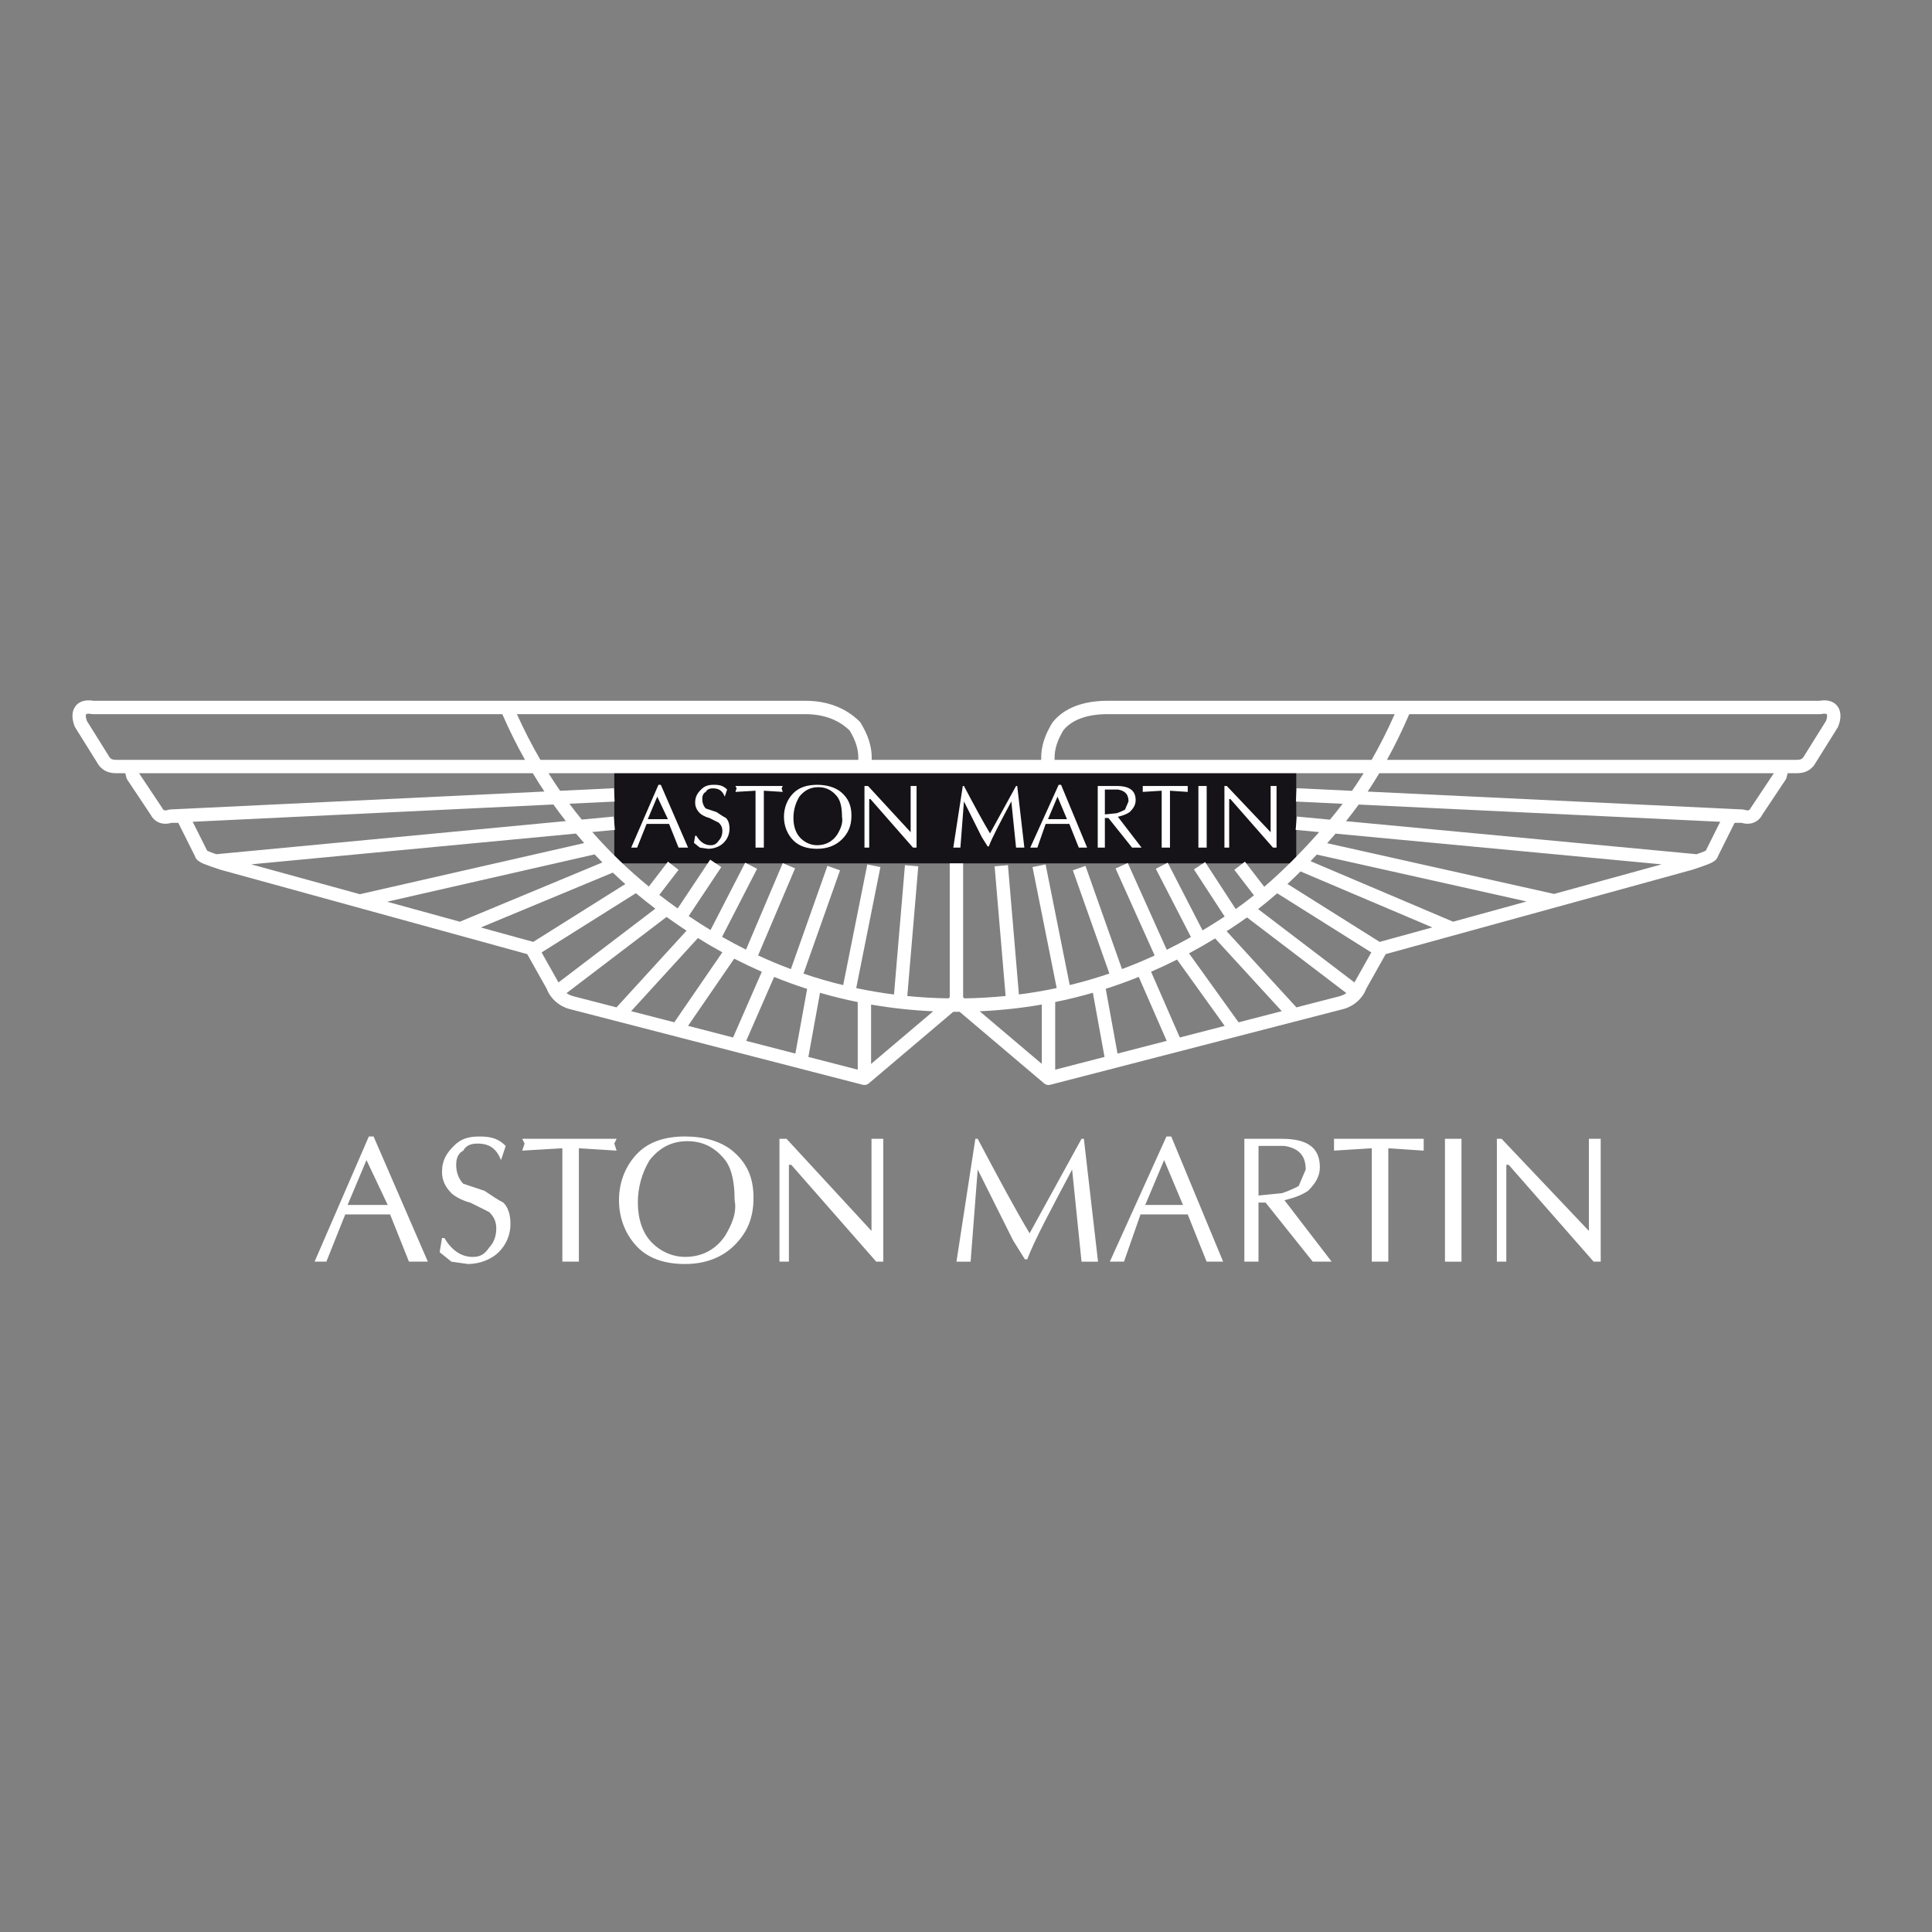 <svg width="80" height="80" viewBox="0 0 80 80" fill="none" xmlns="http://www.w3.org/2000/svg">
<rect x="0" y="0" width="80" height="80" fill="#808080" stroke="none"/>
<path fill-rule="evenodd" clip-rule="evenodd" d="M53.675 35.751V31.741H25.436V35.751H53.675Z" fill="#151317"/>
<path fill-rule="evenodd" clip-rule="evenodd" d="M76.115 30.083C76.224 29.809 76.263 29.497 76.097 29.259C75.924 29.012 75.625 28.968 75.343 29.018H45.858C44.829 29.018 44.051 29.328 43.59 29.905C43.582 29.914 43.575 29.925 43.569 29.935C43.303 30.38 43.097 30.852 43.114 31.464H36.095C36.112 30.852 35.907 30.381 35.64 29.935C35.629 29.916 35.615 29.898 35.599 29.882C35.053 29.336 34.296 29.018 33.351 29.018H3.866C3.585 28.968 3.285 29.012 3.113 29.259C2.946 29.497 2.985 29.808 3.094 30.082C3.101 30.098 3.108 30.113 3.117 30.127L4.094 31.692C4.105 31.709 4.118 31.726 4.133 31.741L4.138 31.746C4.186 31.794 4.262 31.87 4.376 31.927C4.497 31.987 4.639 32.017 4.817 32.017H5.188L5.233 32.199C5.241 32.23 5.253 32.259 5.271 32.285L6.24 33.739C6.314 33.881 6.433 34.003 6.601 34.066C6.759 34.125 6.932 34.121 7.107 34.071H7.382L8.071 35.449C8.103 35.564 8.191 35.632 8.23 35.66C8.293 35.704 8.371 35.741 8.449 35.774C8.606 35.839 8.836 35.916 9.122 36.011L9.122 36.011L9.127 36.013C9.132 36.014 9.137 36.016 9.141 36.017L21.831 39.508L22.642 40.95C22.779 41.326 23.141 41.672 23.609 41.789L23.61 41.789L35.725 44.919C35.812 44.941 35.904 44.92 35.973 44.862L39.474 41.896C39.518 41.896 39.561 41.896 39.604 41.896C39.648 41.896 39.691 41.896 39.735 41.896L43.237 44.862C43.306 44.92 43.398 44.941 43.485 44.919L55.6 41.789L55.601 41.789C56.068 41.672 56.431 41.327 56.568 40.95L57.379 39.508L70.068 36.017C70.073 36.016 70.078 36.014 70.083 36.013L70.094 36.009C70.377 35.914 70.605 35.839 70.761 35.773C70.839 35.741 70.917 35.704 70.979 35.66C71.018 35.633 71.106 35.564 71.139 35.449L71.827 34.071H72.103C72.277 34.121 72.45 34.125 72.608 34.066C72.776 34.003 72.895 33.881 72.97 33.739L73.939 32.285C73.956 32.259 73.969 32.23 73.977 32.199L74.022 32.017H74.391C74.57 32.017 74.712 31.987 74.833 31.927C74.947 31.87 75.023 31.794 75.071 31.746L75.076 31.741C75.091 31.726 75.104 31.709 75.115 31.692L76.093 30.127C76.101 30.113 76.109 30.098 76.115 30.083ZM40.567 41.875L43.139 44.053V41.596C42.299 41.742 41.442 41.835 40.567 41.875ZM43.693 41.492V44.293L45.736 43.765L45.253 41.108C44.739 41.257 44.219 41.385 43.693 41.492ZM45.786 40.945L46.274 43.626L48.31 43.1L47.153 40.451C46.703 40.633 46.247 40.797 45.786 40.945ZM47.664 40.238L48.853 42.96L50.711 42.48L48.739 39.734C48.384 39.913 48.025 40.081 47.664 40.238ZM49.235 39.476L51.286 42.332L53.075 41.87L50.315 38.858C49.959 39.075 49.599 39.281 49.235 39.476ZM50.792 38.559L53.682 41.713L55.464 41.253L55.465 41.252C55.572 41.225 55.668 41.18 55.751 41.123L51.635 37.988C51.426 38.139 51.212 38.286 50.994 38.428C50.927 38.472 50.86 38.515 50.792 38.559ZM52.095 37.643L56.084 40.681L56.782 39.438L52.886 36.989C52.629 37.213 52.366 37.432 52.095 37.643ZM53.312 36.603L57.129 39.002L59.31 38.402L53.851 36.084C53.675 36.26 53.495 36.433 53.312 36.603ZM54.267 35.659L60.169 38.166L63.213 37.328L54.525 35.386C54.44 35.478 54.354 35.569 54.267 35.659ZM54.955 34.915L64.351 37.016L68.803 35.791L55.303 34.519C55.188 34.652 55.072 34.784 54.955 34.915ZM55.07 33.941L53.702 33.812L53.65 34.363L54.623 34.455C53.909 35.26 53.162 36.025 52.35 36.72L51.55 35.68L51.111 36.017L51.923 37.073C51.678 37.27 51.427 37.459 51.168 37.642L49.902 35.697L49.438 36L50.71 37.952C50.704 37.956 50.698 37.96 50.692 37.964L50.69 37.965C50.394 38.159 50.096 38.346 49.795 38.525L48.352 35.722L47.86 35.975L49.315 38.801C48.983 38.987 48.65 39.162 48.313 39.328L46.698 35.735L46.193 35.962L47.812 39.565C47.366 39.77 46.915 39.957 46.459 40.127L44.947 35.854L44.425 36.038L45.937 40.312C45.397 40.496 44.85 40.655 44.295 40.79L43.296 35.794L42.754 35.903L43.755 40.913C43.24 41.023 42.719 41.112 42.191 41.179L41.737 35.825L41.185 35.872L41.64 41.242C41.08 41.298 40.511 41.331 39.935 41.34L39.881 41.294V35.751H39.327V41.295L39.274 41.34C38.7 41.331 38.131 41.299 37.569 41.243L38.024 35.872L37.472 35.825L37.019 41.18C36.492 41.113 35.97 41.024 35.454 40.915L36.456 35.903L35.913 35.794L34.914 40.792C34.359 40.658 33.812 40.499 33.271 40.315L34.784 36.038L34.262 35.854L32.749 40.129C32.291 39.958 31.838 39.769 31.391 39.562L32.922 35.957L32.412 35.74L30.891 39.322C30.557 39.156 30.227 38.98 29.899 38.793L31.349 35.975L30.857 35.722L29.421 38.512C29.117 38.328 28.815 38.134 28.517 37.932L29.868 35.904L29.407 35.597L28.061 37.617C27.802 37.434 27.549 37.247 27.301 37.055L28.098 36.017L27.659 35.68L26.867 36.71C26.016 36.014 25.235 35.262 24.525 34.452L25.462 34.363L25.41 33.812L24.089 33.937C23.914 33.722 23.743 33.503 23.577 33.28L25.449 33.191L25.423 32.638L23.192 32.745C23.027 32.506 22.867 32.264 22.712 32.017H56.465C56.31 32.265 56.15 32.508 55.984 32.747L53.689 32.638L53.662 33.191L55.595 33.283C55.426 33.506 55.251 33.726 55.07 33.941ZM55.735 34.003L70.253 35.371C70.376 35.329 70.473 35.294 70.548 35.262C70.587 35.246 70.615 35.233 70.633 35.224L71.23 34.028L56.261 33.315C56.092 33.548 55.916 33.778 55.735 34.003ZM56.633 32.778L72.155 33.518C72.181 33.519 72.207 33.523 72.232 33.532C72.336 33.566 72.39 33.556 72.414 33.547C72.435 33.539 72.46 33.522 72.483 33.475C72.488 33.465 72.494 33.455 72.501 33.445L73.451 32.018L73.451 32.017H57.113C56.959 32.275 56.799 32.529 56.633 32.778ZM57.431 31.464H74.391C74.507 31.464 74.56 31.445 74.586 31.432C74.609 31.42 74.628 31.405 74.663 31.371L75.609 29.855C75.684 29.657 75.647 29.582 75.643 29.576C75.642 29.575 75.641 29.573 75.638 29.571C75.634 29.569 75.626 29.564 75.611 29.56C75.578 29.552 75.518 29.547 75.423 29.567C75.405 29.57 75.387 29.572 75.369 29.572H58.354C58.073 30.226 57.767 30.857 57.431 31.464ZM56.796 31.464C57.143 30.859 57.459 30.229 57.75 29.572H45.858C44.944 29.572 44.357 29.842 44.034 30.236C43.803 30.627 43.652 30.992 43.668 31.464H56.796ZM21.739 31.464H4.817C4.702 31.464 4.649 31.445 4.623 31.432C4.6 31.42 4.581 31.405 4.546 31.371L3.6 29.855C3.526 29.657 3.562 29.582 3.566 29.576C3.568 29.575 3.569 29.573 3.572 29.571C3.575 29.569 3.583 29.564 3.599 29.56C3.631 29.552 3.691 29.547 3.786 29.567C3.804 29.57 3.822 29.572 3.841 29.572H20.8C21.085 30.227 21.399 30.857 21.739 31.464ZM22.377 31.464C22.024 30.858 21.701 30.228 21.405 29.572H33.351C34.149 29.572 34.753 29.831 35.183 30.25C35.41 30.635 35.557 30.998 35.541 31.464H22.377ZM22.062 32.017C22.217 32.275 22.378 32.527 22.543 32.776L7.052 33.518C7.027 33.519 7.001 33.524 6.977 33.532C6.874 33.566 6.819 33.556 6.796 33.548C6.775 33.54 6.75 33.522 6.726 33.475C6.721 33.465 6.715 33.455 6.709 33.445L5.758 32.018L5.758 32.017H22.062ZM22.915 33.312L7.979 34.028L8.577 35.224C8.595 35.233 8.622 35.246 8.662 35.263C8.736 35.294 8.834 35.329 8.956 35.371L23.43 33.999C23.253 33.774 23.081 33.545 22.915 33.312ZM23.85 34.516L10.404 35.79L14.902 37.027L24.19 34.91C24.075 34.78 23.962 34.649 23.85 34.516ZM24.621 35.379L16.03 37.338L19.042 38.166L24.944 35.712C24.835 35.602 24.728 35.492 24.621 35.379ZM25.375 36.133L19.91 38.405L22.08 39.002L25.892 36.607C25.716 36.451 25.544 36.294 25.375 36.133ZM26.331 36.985L22.427 39.438L23.125 40.681L27.136 37.626C26.861 37.418 26.593 37.204 26.331 36.985ZM27.6 37.969L23.459 41.123C23.541 41.18 23.637 41.225 23.744 41.252L23.746 41.253L25.528 41.713L28.428 38.538C28.323 38.469 28.218 38.398 28.113 38.327C27.94 38.209 27.769 38.09 27.6 37.969ZM28.9 38.842L26.135 41.87L27.921 42.331L29.91 39.434C29.57 39.247 29.233 39.05 28.9 38.842ZM30.402 39.696L28.491 42.478L30.355 42.96L31.545 40.239C31.16 40.07 30.779 39.889 30.402 39.696ZM32.055 40.453L30.898 43.1L32.935 43.626L33.422 40.948C32.961 40.8 32.506 40.635 32.055 40.453ZM33.955 41.11L33.473 43.765L35.517 44.293V41.493C34.99 41.387 34.47 41.259 33.955 41.11ZM36.07 41.597V44.054L38.643 41.875C37.771 41.836 36.913 41.743 36.07 41.597ZM70.664 35.204C70.664 35.204 70.663 35.206 70.659 35.208L70.659 35.208C70.662 35.206 70.664 35.204 70.664 35.204ZM8.546 35.205C8.546 35.205 8.547 35.206 8.55 35.208L8.551 35.209C8.548 35.206 8.546 35.205 8.546 35.205Z" fill="white"/>
<path fill-rule="evenodd" clip-rule="evenodd" d="M15.469 47.059L17.716 52.242H16.934L16.153 50.286H14.296L13.514 52.242H13.026L15.273 47.059H15.469V47.059ZM16.055 49.895L15.175 48.036L14.393 49.895H16.055ZM20.648 51.851C20.355 52.144 19.866 52.34 19.377 52.34L18.693 52.243L18.205 51.851L18.303 51.264H18.4C18.693 51.753 19.084 52.047 19.573 52.047C19.866 52.047 20.061 51.95 20.257 51.656C20.452 51.461 20.55 51.166 20.55 50.874C20.55 50.58 20.452 50.384 20.257 50.189L19.475 49.798C19.084 49.701 18.791 49.504 18.693 49.407C18.4 49.114 18.303 48.82 18.303 48.527C18.303 48.037 18.498 47.744 18.791 47.45C19.085 47.157 19.378 47.06 19.866 47.06C20.355 47.06 20.648 47.157 20.941 47.45L20.746 48.037C20.55 47.548 20.257 47.353 19.769 47.353C19.476 47.353 19.28 47.45 19.183 47.647C18.987 47.744 18.889 47.94 18.889 48.233C18.889 48.527 18.987 48.82 19.183 49.016L20.062 49.309C20.355 49.505 20.648 49.701 20.844 49.798C21.039 49.994 21.137 50.288 21.137 50.678C21.138 50.897 21.096 51.113 21.012 51.315C20.928 51.516 20.804 51.698 20.648 51.851V51.851ZM25.436 47.352L25.533 47.645L23.97 47.547V52.242H23.286V47.547L21.625 47.645L21.722 47.352L21.625 47.156H25.533L25.436 47.352V47.352ZM26.999 51.46C27.39 51.851 27.878 52.046 28.367 52.046C29.051 52.046 29.637 51.753 30.028 51.166C30.322 50.677 30.517 50.189 30.419 49.7C30.419 49.015 30.321 48.428 30.028 48.036C29.637 47.547 29.149 47.254 28.464 47.254C27.78 47.254 27.291 47.547 26.901 48.036C26.579 48.567 26.41 49.176 26.412 49.797C26.413 50.482 26.608 51.069 26.999 51.46V51.46ZM25.631 49.699C25.631 48.916 25.924 48.232 26.413 47.742C26.901 47.254 27.585 47.059 28.367 47.059C29.149 47.059 29.833 47.254 30.321 47.645C30.907 48.134 31.201 48.721 31.201 49.601C31.201 50.482 30.907 51.069 30.419 51.557C29.93 52.046 29.246 52.34 28.367 52.34C27.585 52.34 26.901 52.144 26.413 51.656C25.925 51.166 25.631 50.482 25.631 49.699ZM36.575 52.242H36.282L32.764 48.232H32.667V52.242H32.276V47.156H32.569L36.087 50.97V47.156H36.575V52.242V52.242ZM40.484 47.156C41.363 48.819 42.048 50.09 42.634 51.069L44.784 47.156H44.881L45.467 52.243H44.784L44.394 48.428C43.514 50.091 42.83 51.362 42.536 52.145H42.438L41.95 51.362L40.484 48.428L40.191 52.243H39.605L40.387 47.156H40.484ZM50.354 52.242H49.963L49.181 50.286H47.226L46.542 52.242H45.956L48.301 47.059H48.498L50.647 52.242H50.354V52.242ZM48.985 49.895L48.204 48.036L47.421 49.895H48.985ZM52.113 47.45V49.504L53.09 49.406C53.383 49.308 53.579 49.21 53.774 49.113L54.067 48.428C54.067 47.841 53.774 47.548 53.188 47.45H52.113V47.45ZM53.09 47.156C54.164 47.156 54.653 47.547 54.653 48.33C54.653 48.721 54.458 49.015 54.164 49.308C53.872 49.504 53.578 49.601 53.187 49.699L55.141 52.242H54.359L52.405 49.797H52.112V52.242H51.526V47.156H53.09V47.156V47.156ZM56.803 52.242V47.547L55.239 47.645V47.156H58.952V47.645L57.487 47.547V52.242H56.803ZM60.517 47.156V52.243H59.833V47.156H60.517ZM66.281 52.242H65.988L62.471 48.232H62.373V52.242H61.982V47.156H62.178L65.793 50.97V47.156H66.282V52.242H66.281V52.242Z" fill="white"/>
<path fill-rule="evenodd" clip-rule="evenodd" d="M27.363 32.497L28.491 35.098H28.098L27.706 34.117H26.774L26.382 35.098H26.137L27.265 32.497H27.363V32.497ZM27.657 33.919L27.216 32.987L26.823 33.919H27.657ZM29.961 34.901C29.814 35.048 29.569 35.147 29.324 35.147L28.981 35.098L28.735 34.901L28.785 34.607H28.834C28.981 34.852 29.177 34.999 29.422 34.999C29.569 34.999 29.667 34.95 29.765 34.803C29.863 34.705 29.912 34.558 29.912 34.41C29.912 34.263 29.863 34.165 29.765 34.067L29.373 33.87C29.177 33.821 29.03 33.723 28.981 33.674C28.834 33.527 28.785 33.38 28.785 33.233C28.785 32.987 28.882 32.84 29.03 32.693C29.177 32.546 29.324 32.496 29.569 32.496C29.814 32.496 29.961 32.545 30.109 32.693L30.011 32.987C29.913 32.742 29.765 32.644 29.521 32.644C29.373 32.644 29.275 32.693 29.226 32.791C29.128 32.84 29.079 32.938 29.079 33.085C29.079 33.232 29.128 33.38 29.226 33.478L29.668 33.625C29.814 33.723 29.962 33.821 30.06 33.87C30.158 33.968 30.207 34.115 30.207 34.312C30.207 34.558 30.109 34.754 29.961 34.901V34.901ZM32.364 32.644L32.413 32.791L31.629 32.742V35.098H31.285V32.742L30.452 32.791L30.501 32.644L30.452 32.546H32.413L32.364 32.644ZM33.148 34.705C33.345 34.901 33.59 34.999 33.835 34.999C34.178 34.999 34.472 34.852 34.668 34.558C34.815 34.312 34.914 34.067 34.865 33.821C34.865 33.478 34.816 33.183 34.668 32.987C34.472 32.742 34.227 32.595 33.884 32.595C33.541 32.595 33.295 32.742 33.099 32.987C32.952 33.233 32.854 33.527 32.854 33.87C32.854 34.214 32.953 34.509 33.148 34.705V34.705ZM32.462 33.822C32.462 33.429 32.609 33.086 32.854 32.84C33.099 32.595 33.442 32.497 33.835 32.497C34.227 32.497 34.57 32.595 34.816 32.791C35.109 33.036 35.257 33.331 35.257 33.773C35.257 34.214 35.11 34.509 34.865 34.754C34.619 34.999 34.276 35.147 33.835 35.147C33.443 35.147 33.099 35.048 32.854 34.803C32.609 34.558 32.462 34.214 32.462 33.822V33.822ZM37.953 35.098H37.806L36.041 33.085H35.992V35.098H35.796V32.546H35.943L37.708 34.46V32.546H37.953V35.098H37.953V35.098ZM39.915 32.546C40.355 33.38 40.7 34.018 40.994 34.509L42.073 32.546H42.121L42.416 35.098H42.073L41.877 33.184C41.435 34.018 41.092 34.656 40.944 35.048H40.896L40.65 34.656L39.915 33.184L39.768 35.098H39.474L39.867 32.546H39.915ZM44.867 35.098H44.671L44.279 34.116H43.298L42.955 35.098H42.661L43.838 32.496H43.936L45.015 35.098H44.867ZM44.181 33.919L43.789 32.987L43.396 33.919H44.181V33.919ZM45.75 32.693V33.723L46.24 33.674C46.388 33.625 46.485 33.576 46.583 33.527L46.73 33.184C46.73 32.889 46.583 32.742 46.29 32.693H45.75ZM46.24 32.546C46.779 32.546 47.025 32.742 47.025 33.135C47.025 33.331 46.927 33.478 46.779 33.626C46.632 33.724 46.485 33.773 46.289 33.822L47.269 35.098H46.877L45.897 33.871H45.75V35.098H45.455V32.546H46.24V32.546ZM48.103 35.098V32.742L47.319 32.791V32.546H49.181V32.791L48.446 32.742V35.098H48.103ZM49.966 32.546V35.098H49.623V32.546H49.966ZM52.859 35.098H52.712L50.947 33.085H50.898V35.098H50.701V32.546H50.799L52.614 34.46V32.546H52.859V35.098Z" fill="white"/>
</svg>
